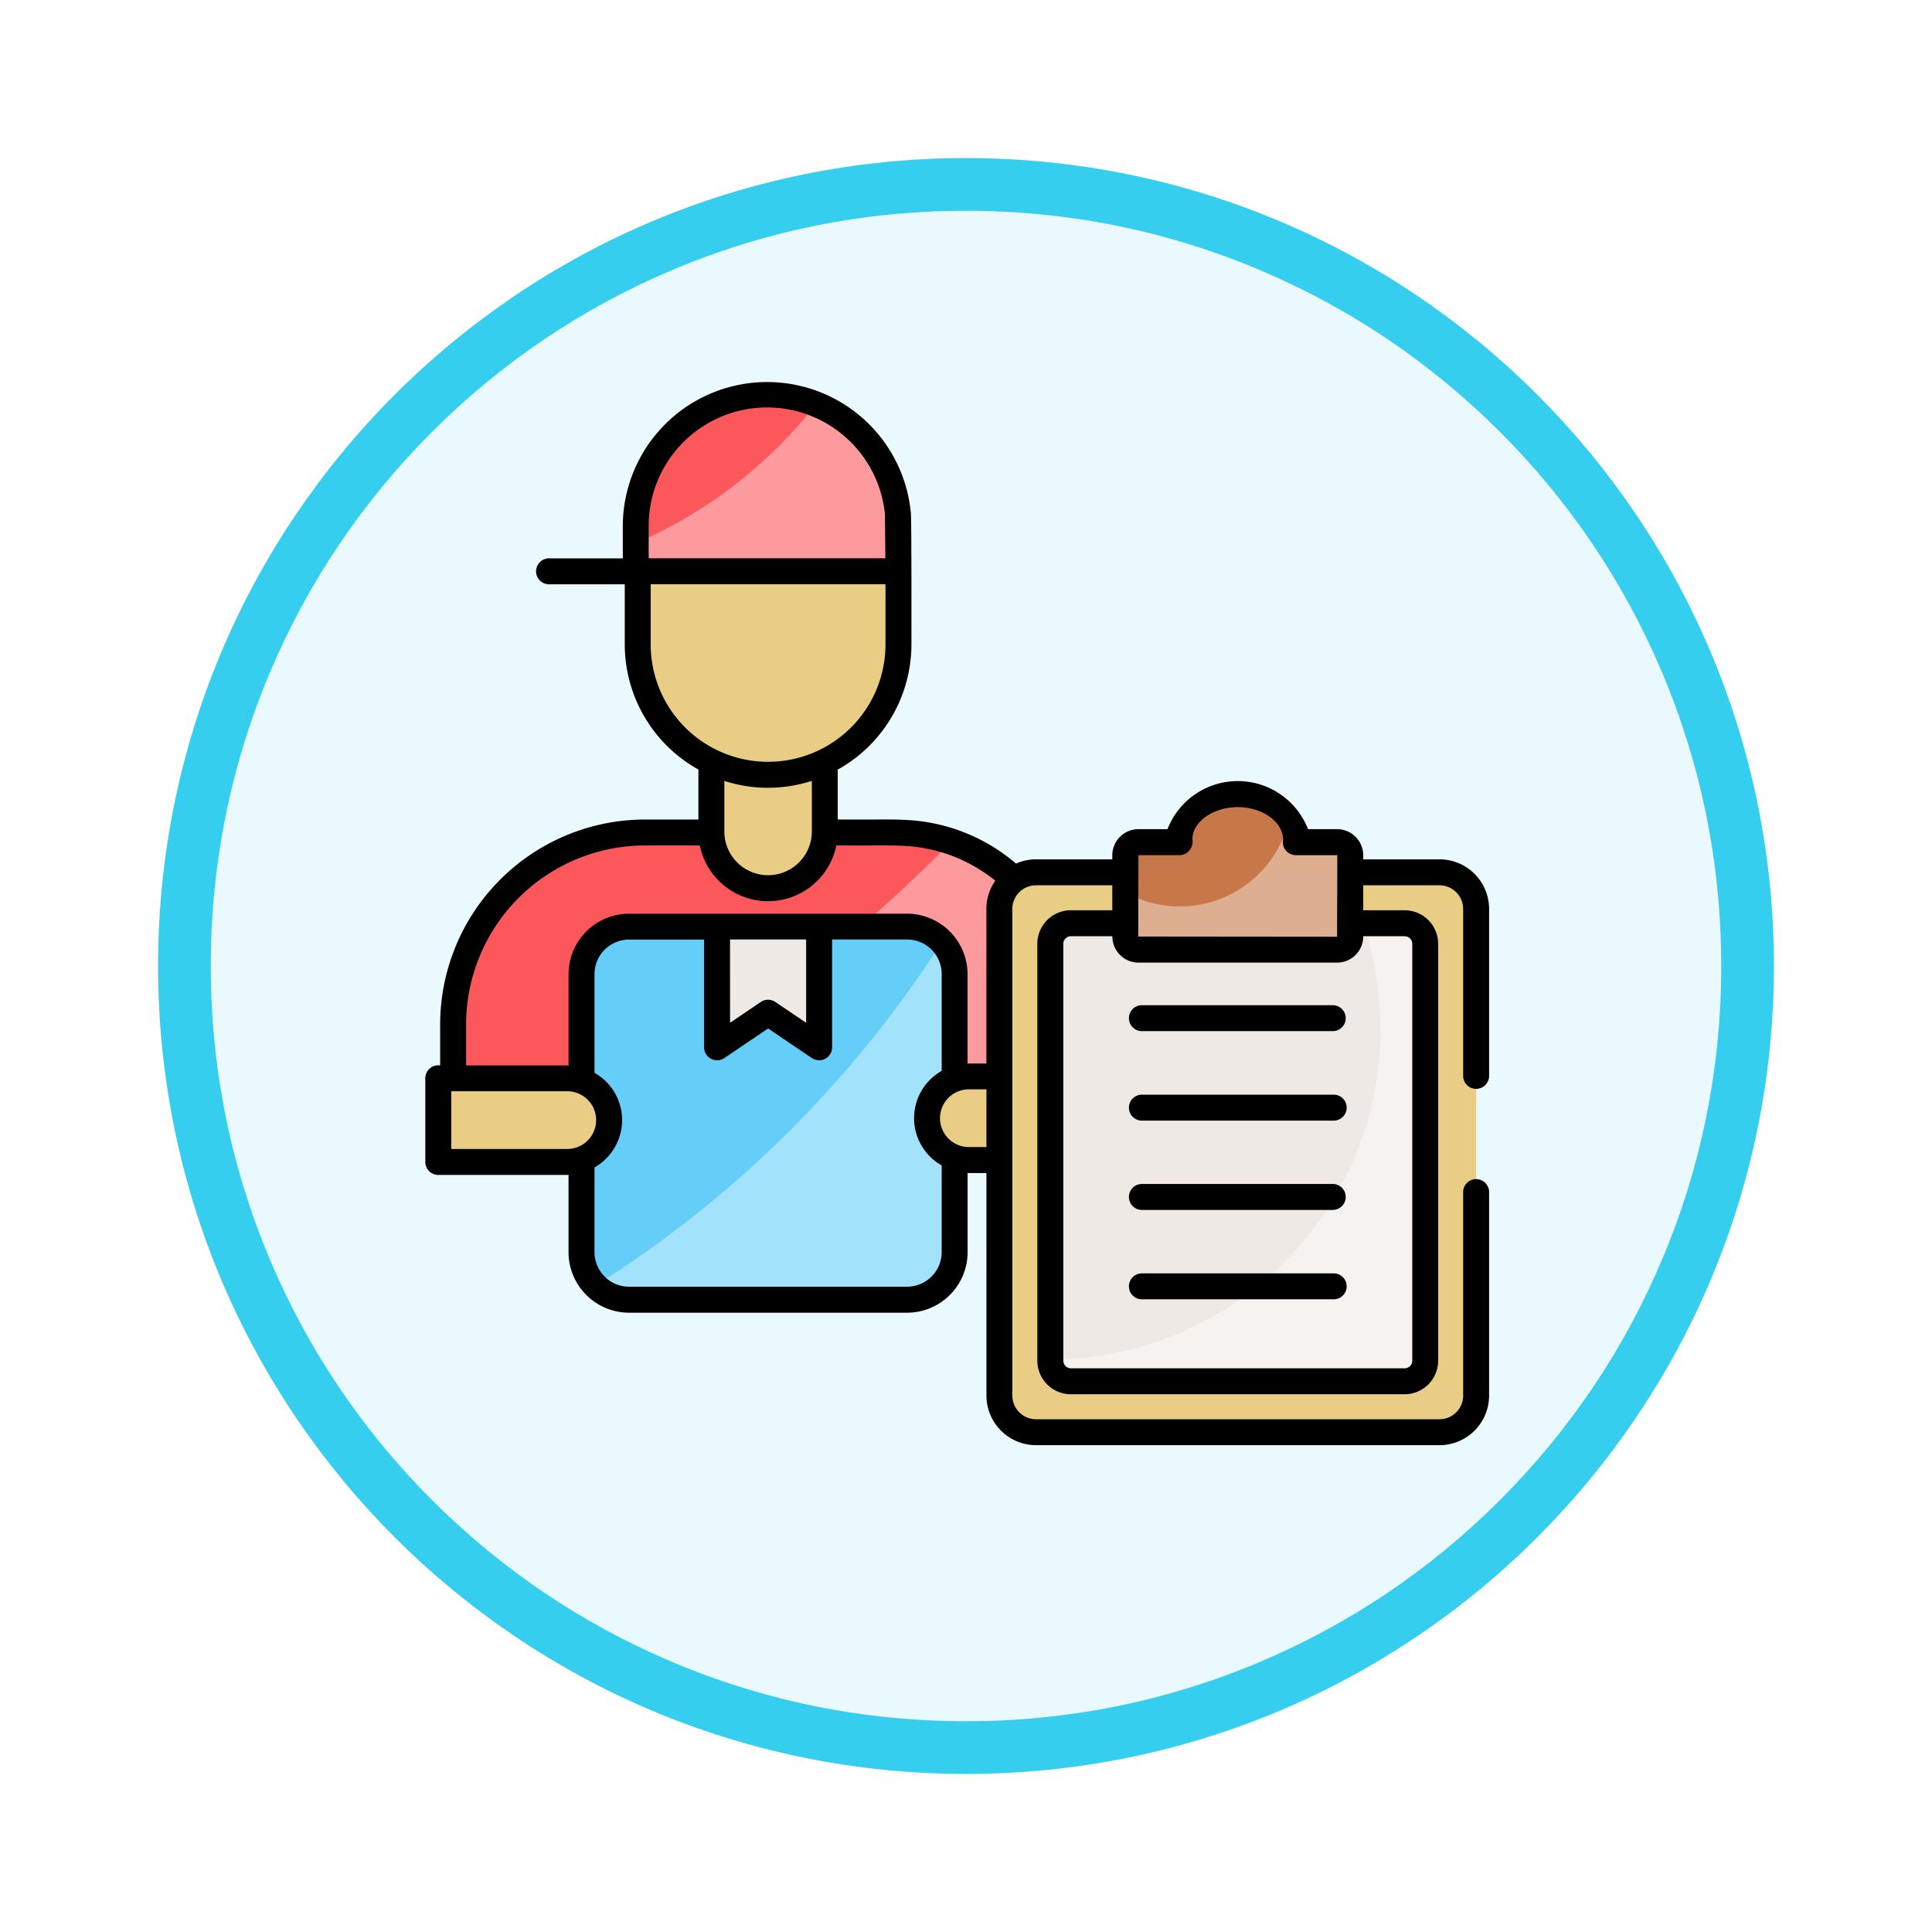 <svg xmlns="http://www.w3.org/2000/svg" xmlns:xlink="http://www.w3.org/1999/xlink" width="110" height="110" viewBox="0 0 110 110">
  <defs>
    <filter id="Trazado_982547" x="0" y="0" width="110" height="110" filterUnits="userSpaceOnUse">
      <feOffset dy="3" input="SourceAlpha"/>
      <feGaussianBlur stdDeviation="3" result="blur"/>
      <feFlood flood-opacity="0.161"/>
      <feComposite operator="in" in2="blur"/>
      <feComposite in="SourceGraphic"/>
    </filter>
  </defs>
  <g id="Grupo_1173937" data-name="Grupo 1173937" transform="translate(-1113 -7185.89)">
    <g id="Grupo_1173212" data-name="Grupo 1173212" transform="translate(1122 7191.89)">
      <g id="Grupo_1171898" data-name="Grupo 1171898" transform="translate(0 0)">
        <g id="Grupo_1164700" data-name="Grupo 1164700" transform="translate(0 0)">
          <g id="Grupo_1160931" data-name="Grupo 1160931" transform="translate(0 0)">
            <g id="Grupo_1160749" data-name="Grupo 1160749">
              <g id="Grupo_1158891" data-name="Grupo 1158891">
                <g id="Grupo_1157406" data-name="Grupo 1157406">
                  <g id="Grupo_1155793" data-name="Grupo 1155793">
                    <g id="Grupo_1154704" data-name="Grupo 1154704">
                      <g id="Grupo_1150790" data-name="Grupo 1150790">
                        <g id="Grupo_1154214" data-name="Grupo 1154214">
                          <g id="Grupo_1152583" data-name="Grupo 1152583">
                            <g id="Grupo_1146973" data-name="Grupo 1146973">
                              <g id="Grupo_1146954" data-name="Grupo 1146954">
                                <g transform="matrix(1, 0, 0, 1, -9, -6)" filter="url(#Trazado_982547)">
                                  <g id="Trazado_982547-2" data-name="Trazado 982547" transform="translate(9 6)" fill="#e9f9fd">
                                    <path d="M 46 90.5 C 39.992 90.5 34.164 89.324 28.679 87.003 C 23.38 84.762 18.621 81.553 14.534 77.466 C 10.446 73.379 7.238 68.62 4.996 63.321 C 2.676 57.836 1.5 52.008 1.5 46 C 1.5 39.992 2.676 34.164 4.996 28.679 C 7.238 23.38 10.446 18.621 14.534 14.534 C 18.621 10.446 23.38 7.238 28.679 4.996 C 34.164 2.676 39.992 1.5 46 1.5 C 52.008 1.5 57.836 2.676 63.321 4.996 C 68.62 7.238 73.379 10.446 77.466 14.534 C 81.554 18.621 84.762 23.38 87.004 28.679 C 89.324 34.164 90.5 39.992 90.5 46 C 90.5 52.008 89.324 57.836 87.004 63.321 C 84.762 68.62 81.554 73.379 77.466 77.466 C 73.379 81.553 68.62 84.762 63.321 87.003 C 57.836 89.324 52.008 90.5 46 90.5 Z" stroke="none"/>
                                    <path d="M 46 3 C 40.194 3 34.563 4.136 29.263 6.378 C 24.143 8.544 19.544 11.644 15.594 15.594 C 11.644 19.544 8.544 24.143 6.378 29.263 C 4.137 34.563 3 40.194 3 46 C 3 51.806 4.137 57.437 6.378 62.737 C 8.544 67.857 11.644 72.455 15.594 76.405 C 19.544 80.355 24.143 83.456 29.263 85.622 C 34.563 87.863 40.194 89 46 89 C 51.806 89 57.437 87.863 62.737 85.622 C 67.857 83.456 72.456 80.355 76.406 76.405 C 80.356 72.455 83.456 67.857 85.622 62.737 C 87.864 57.437 89 51.806 89 46 C 89 40.194 87.864 34.563 85.622 29.263 C 83.456 24.143 80.356 19.544 76.406 15.594 C 72.456 11.644 67.857 8.544 62.737 6.378 C 57.437 4.136 51.806 3 46 3 M 46 -7.62939453125e-06 C 71.405 -7.62939453125e-06 92 20.595 92 46 C 92 71.405 71.405 92 46 92 C 20.595 92 7.62939453125e-06 71.405 7.62939453125e-06 46 C 7.62939453125e-06 20.595 20.595 -7.62939453125e-06 46 -7.62939453125e-06 Z" stroke="none" fill="#36ceef"/>
                                  </g>
                                </g>
                              </g>
                            </g>
                          </g>
                        </g>
                      </g>
                    </g>
                  </g>
                </g>
              </g>
            </g>
          </g>
        </g>
      </g>
    </g>
    <g id="_x37_1_Delivery_Person_with_Clipboard" transform="translate(1131.198 7201.58)">
      <g id="Grupo_1173936" data-name="Grupo 1173936" transform="translate(6.017 6.027)">
        <path id="Trazado_1031088" data-name="Trazado 1031088" d="M54.958,228.96v5.447H19.093V228.96A10.927,10.927,0,0,1,30.02,218.033H44.031A10.927,10.927,0,0,1,54.958,228.96Z" transform="translate(-17.509 -192.349)" fill="#fc575b"/>
        <path id="Trazado_1031089" data-name="Trazado 1031089" d="M106.9,232.905v5.448H78.191a87.549,87.549,0,0,0,21.185-15.83A10.922,10.922,0,0,1,106.9,232.905Z" transform="translate(-69.447 -196.296)" fill="#fff" opacity="0.4"/>
        <path id="Trazado_1031090" data-name="Trazado 1031090" d="M146.917,160.925v6.858a3.23,3.23,0,1,1-6.459,0v-6.858Z" transform="translate(-124.171 -142.16)" fill="#e9cd84"/>
        <path id="Trazado_1031091" data-name="Trazado 1031091" d="M79.435,280.777V264.949a2.708,2.708,0,0,1,2.708-2.708H97.971a2.708,2.708,0,0,1,2.708,2.708v15.828a2.708,2.708,0,0,1-2.708,2.708H82.143a2.708,2.708,0,0,1-2.708-2.708Z" transform="translate(-70.541 -231.202)" fill="#65cef8"/>
        <path id="Trazado_1031092" data-name="Trazado 1031092" d="M106.392,271.252v15.83a2.707,2.707,0,0,1-2.711,2.706H87.857a2.694,2.694,0,0,1-1.923-.8,63.85,63.85,0,0,0,19.732-19.577A2.677,2.677,0,0,1,106.392,271.252Z" transform="translate(-76.252 -237.504)" fill="#fff" opacity="0.4"/>
        <path id="Trazado_1031093" data-name="Trazado 1031093" d="M148.949,262.241v6.873l-2.9-1.966-2.9,1.966v-6.873Z" transform="translate(-126.527 -231.202)" fill="#efe9e5"/>
        <g id="Grupo_1173935" data-name="Grupo 1173935" transform="translate(0.739 10.807)">
          <path id="Trazado_1031094" data-name="Trazado 1031094" d="M251.551,333.09v4.764h-7.345a2.382,2.382,0,0,1,0-4.764h7.345Z" transform="translate(-213.996 -304.275)" fill="#e9cd84"/>
          <path id="Trazado_1031095" data-name="Trazado 1031095" d="M12.114,333.973v4.764h7.345a2.382,2.382,0,1,0,0-4.764H12.114Z" transform="translate(-12.114 -305.051)" fill="#e9cd84"/>
          <path id="Trazado_1031096" data-name="Trazado 1031096" d="M120.692,95.237V99.4a7.423,7.423,0,0,1-14.845,0V95.237Z" transform="translate(-94.492 -95.237)" fill="#e9cd84"/>
        </g>
        <path id="Trazado_1031097" data-name="Trazado 1031097" d="M119.863,22.193H104.9V19.6a7.48,7.48,0,0,1,14.93-.664v.017C119.834,19,119.866,22.411,119.863,22.193Z" transform="translate(-92.924 -11.385)" fill="#fc575b"/>
        <path id="Trazado_1031098" data-name="Trazado 1031098" d="M119.87,26.117H104.911V24.524a26.249,26.249,0,0,0,10.273-7.933,7.472,7.472,0,0,1,4.655,6.273v.016C119.839,22.921,119.87,25.905,119.87,26.117Z" transform="translate(-92.93 -15.311)" fill="#fff" opacity="0.4"/>
        <path id="Trazado_1031099" data-name="Trazado 1031099" d="M302.96,238.8v27.709a2.086,2.086,0,0,1-2.086,2.086H277.9a2.086,2.086,0,0,1-2.086-2.086V238.8a2.086,2.086,0,0,1,2.086-2.086h22.976A2.086,2.086,0,0,1,302.96,238.8Z" transform="translate(-243.127 -208.772)" fill="#e9cd84"/>
        <path id="Trazado_1031100" data-name="Trazado 1031100" d="M299.753,285.568V261.832a1.172,1.172,0,0,1,1.172-1.172h19a1.172,1.172,0,0,1,1.172,1.172v23.735a1.172,1.172,0,0,1-1.172,1.172h-19A1.172,1.172,0,0,1,299.753,285.568Z" transform="translate(-264.168 -229.812)" fill="#efe9e5"/>
        <path id="Trazado_1031101" data-name="Trazado 1031101" d="M321.1,261.826v23.736a1.169,1.169,0,0,1-1.169,1.169H300.929a1.169,1.169,0,0,1-1.169-1.169v-.07a18.82,18.82,0,0,0,17.813-24.841h2.362A1.171,1.171,0,0,1,321.1,261.826Z" transform="translate(-264.174 -229.804)" fill="#fff" opacity="0.4"/>
        <path id="Trazado_1031102" data-name="Trazado 1031102" d="M347.8,203.454v4.621a.747.747,0,0,1-.749.749H335.737a.747.747,0,0,1-.749-.749v-4.621a.747.747,0,0,1,.749-.749h2.349a.962.962,0,0,1-.014-.169c0-1.416,1.489-2.567,3.321-2.567s3.321,1.15,3.321,2.567a.959.959,0,0,1-.015.169h2.349A.747.747,0,0,1,347.8,203.454Z" transform="translate(-295.134 -176.474)" fill="#c87848"/>
        <path id="Trazado_1031103" data-name="Trazado 1031103" d="M347.816,213.44v4.625a.752.752,0,0,1-.751.75H335.751a.747.747,0,0,1-.745-.75v-2.513a6.385,6.385,0,0,0,9.337-4.218,2.093,2.093,0,0,1,.384,1.193.818.818,0,0,1-.012.169h2.35A.748.748,0,0,1,347.816,213.44Z" transform="translate(-295.15 -186.462)" fill="#fff" opacity="0.4"/>
        <path id="Trazado_1031104" data-name="Trazado 1031104" d="M63.761,33.237H59.419v-.23a1.49,1.49,0,0,0-1.488-1.488H56.275a4.291,4.291,0,0,0-8,0H46.62a1.49,1.49,0,0,0-1.488,1.488v.23H40.787a2.8,2.8,0,0,0-1.137.243,10.358,10.358,0,0,0-6.442-2.492c-.6-.033-.691-.013-3.708-.019V28.128A8.164,8.164,0,0,0,33.695,21c0-.362.01-7.034-.033-7.487a8.218,8.218,0,0,0-16.4.728V16.1H13.091a.739.739,0,1,0,0,1.477h4.282V21a8.164,8.164,0,0,0,4.193,7.125V30.97H18.528A11.679,11.679,0,0,0,6.862,42.636v2.328H6.756a.739.739,0,0,0-.739.739v4.764a.739.739,0,0,0,.739.739H14.1c.024,0,.047-.007.072-.007v4.4A3.451,3.451,0,0,0,17.62,59.05H33.447A3.451,3.451,0,0,0,36.894,55.6V51.091c.024,0,.047.007.072.007h1v12.67a2.828,2.828,0,0,0,2.824,2.825H63.761a2.828,2.828,0,0,0,2.824-2.825V52.211a.739.739,0,1,0-1.477,0V63.769a1.348,1.348,0,0,1-1.347,1.347H40.787a1.349,1.349,0,0,1-1.347-1.347V36.062a1.349,1.349,0,0,1,1.347-1.347h4.345v1.421H42.774a1.913,1.913,0,0,0-1.911,1.911V61.782a1.913,1.913,0,0,0,1.911,1.911h19a1.914,1.914,0,0,0,1.911-1.911V38.047a1.914,1.914,0,0,0-1.911-1.911H59.419V34.715h4.342a1.349,1.349,0,0,1,1.347,1.347v9.531a.739.739,0,0,0,1.477,0V36.062a2.828,2.828,0,0,0-2.824-2.825ZM18.735,14.243a6.742,6.742,0,0,1,13.453-.638c0,.045.014,1.545.023,2.49H18.735ZM18.85,21V17.573H32.218V21A6.684,6.684,0,0,1,18.85,21Zm6.684,8.161a8.124,8.124,0,0,0,2.491-.392V31.65a2.491,2.491,0,1,1-4.982,0V28.772A8.128,8.128,0,0,0,25.534,29.164ZM8.34,42.636A10.2,10.2,0,0,1,18.528,32.447h3.117a3.968,3.968,0,0,0,7.775,0c3.131.005,3.194-.012,3.705.017a8.947,8.947,0,0,1,5.345,1.99,2.8,2.8,0,0,0-.508,1.608v8.8h-1c-.025,0-.047.007-.072.007v-5.09a3.451,3.451,0,0,0-3.447-3.447H17.62a3.451,3.451,0,0,0-3.447,3.447v5.2c-.024,0-.047-.007-.072-.007H8.34ZM23.367,37.8H27.7v4.743l-1.752-1.185a.739.739,0,0,0-.828,0l-1.752,1.185ZM7.494,49.728V46.441H14.1a1.643,1.643,0,0,1,0,3.287H7.494ZM35.417,55.6a1.972,1.972,0,0,1-1.97,1.97H17.62a1.972,1.972,0,0,1-1.97-1.97V50.777a3.093,3.093,0,0,0,0-5.386V39.775a1.972,1.972,0,0,1,1.97-1.97h4.27v6.135a.739.739,0,0,0,1.153.612l2.491-1.686,2.491,1.686a.739.739,0,0,0,1.153-.612V37.8h4.27a1.972,1.972,0,0,1,1.97,1.97v5.511a3.092,3.092,0,0,0,0,5.385Zm1.549-5.981a1.643,1.643,0,1,1,0-3.287h1v3.287h-1ZM46.62,33h2.349a.755.755,0,0,0,.565-.284.781.781,0,0,0,.159-.624c0-.991,1.183-1.828,2.582-1.828s2.583.837,2.58,1.867a.739.739,0,0,0,.727.869h2.349c.008,0,.011,0,.011.011l-.011,4.632-11.322-.011Zm15.157,4.616a.434.434,0,0,1,.434.434V61.782a.434.434,0,0,1-.434.434h-19a.434.434,0,0,1-.434-.434V38.047a.434.434,0,0,1,.434-.434h2.358v.016a1.49,1.49,0,0,0,1.488,1.488H57.931a1.49,1.49,0,0,0,1.488-1.488v-.016Z" transform="translate(-6.017 -6.027)"/>
        <path id="Trazado_1031105" data-name="Trazado 1031105" d="M348.523,299.183H337.659a.739.739,0,1,0,0,1.477h10.865a.739.739,0,0,0,0-1.477Z" transform="translate(-296.832 -263.668)"/>
        <path id="Trazado_1031106" data-name="Trazado 1031106" d="M348.523,341.2H337.659a.739.739,0,1,0,0,1.477h10.865a.739.739,0,1,0,0-1.477Z" transform="translate(-296.832 -300.591)"/>
        <path id="Trazado_1031107" data-name="Trazado 1031107" d="M348.523,383.206H337.659a.739.739,0,1,0,0,1.477h10.865a.739.739,0,0,0,0-1.477Z" transform="translate(-296.832 -337.512)"/>
        <path id="Trazado_1031108" data-name="Trazado 1031108" d="M348.523,425.218H337.659a.739.739,0,1,0,0,1.477h10.865a.739.739,0,1,0,0-1.477Z" transform="translate(-296.832 -374.435)"/>
      </g>
    </g>
  </g>
</svg>
